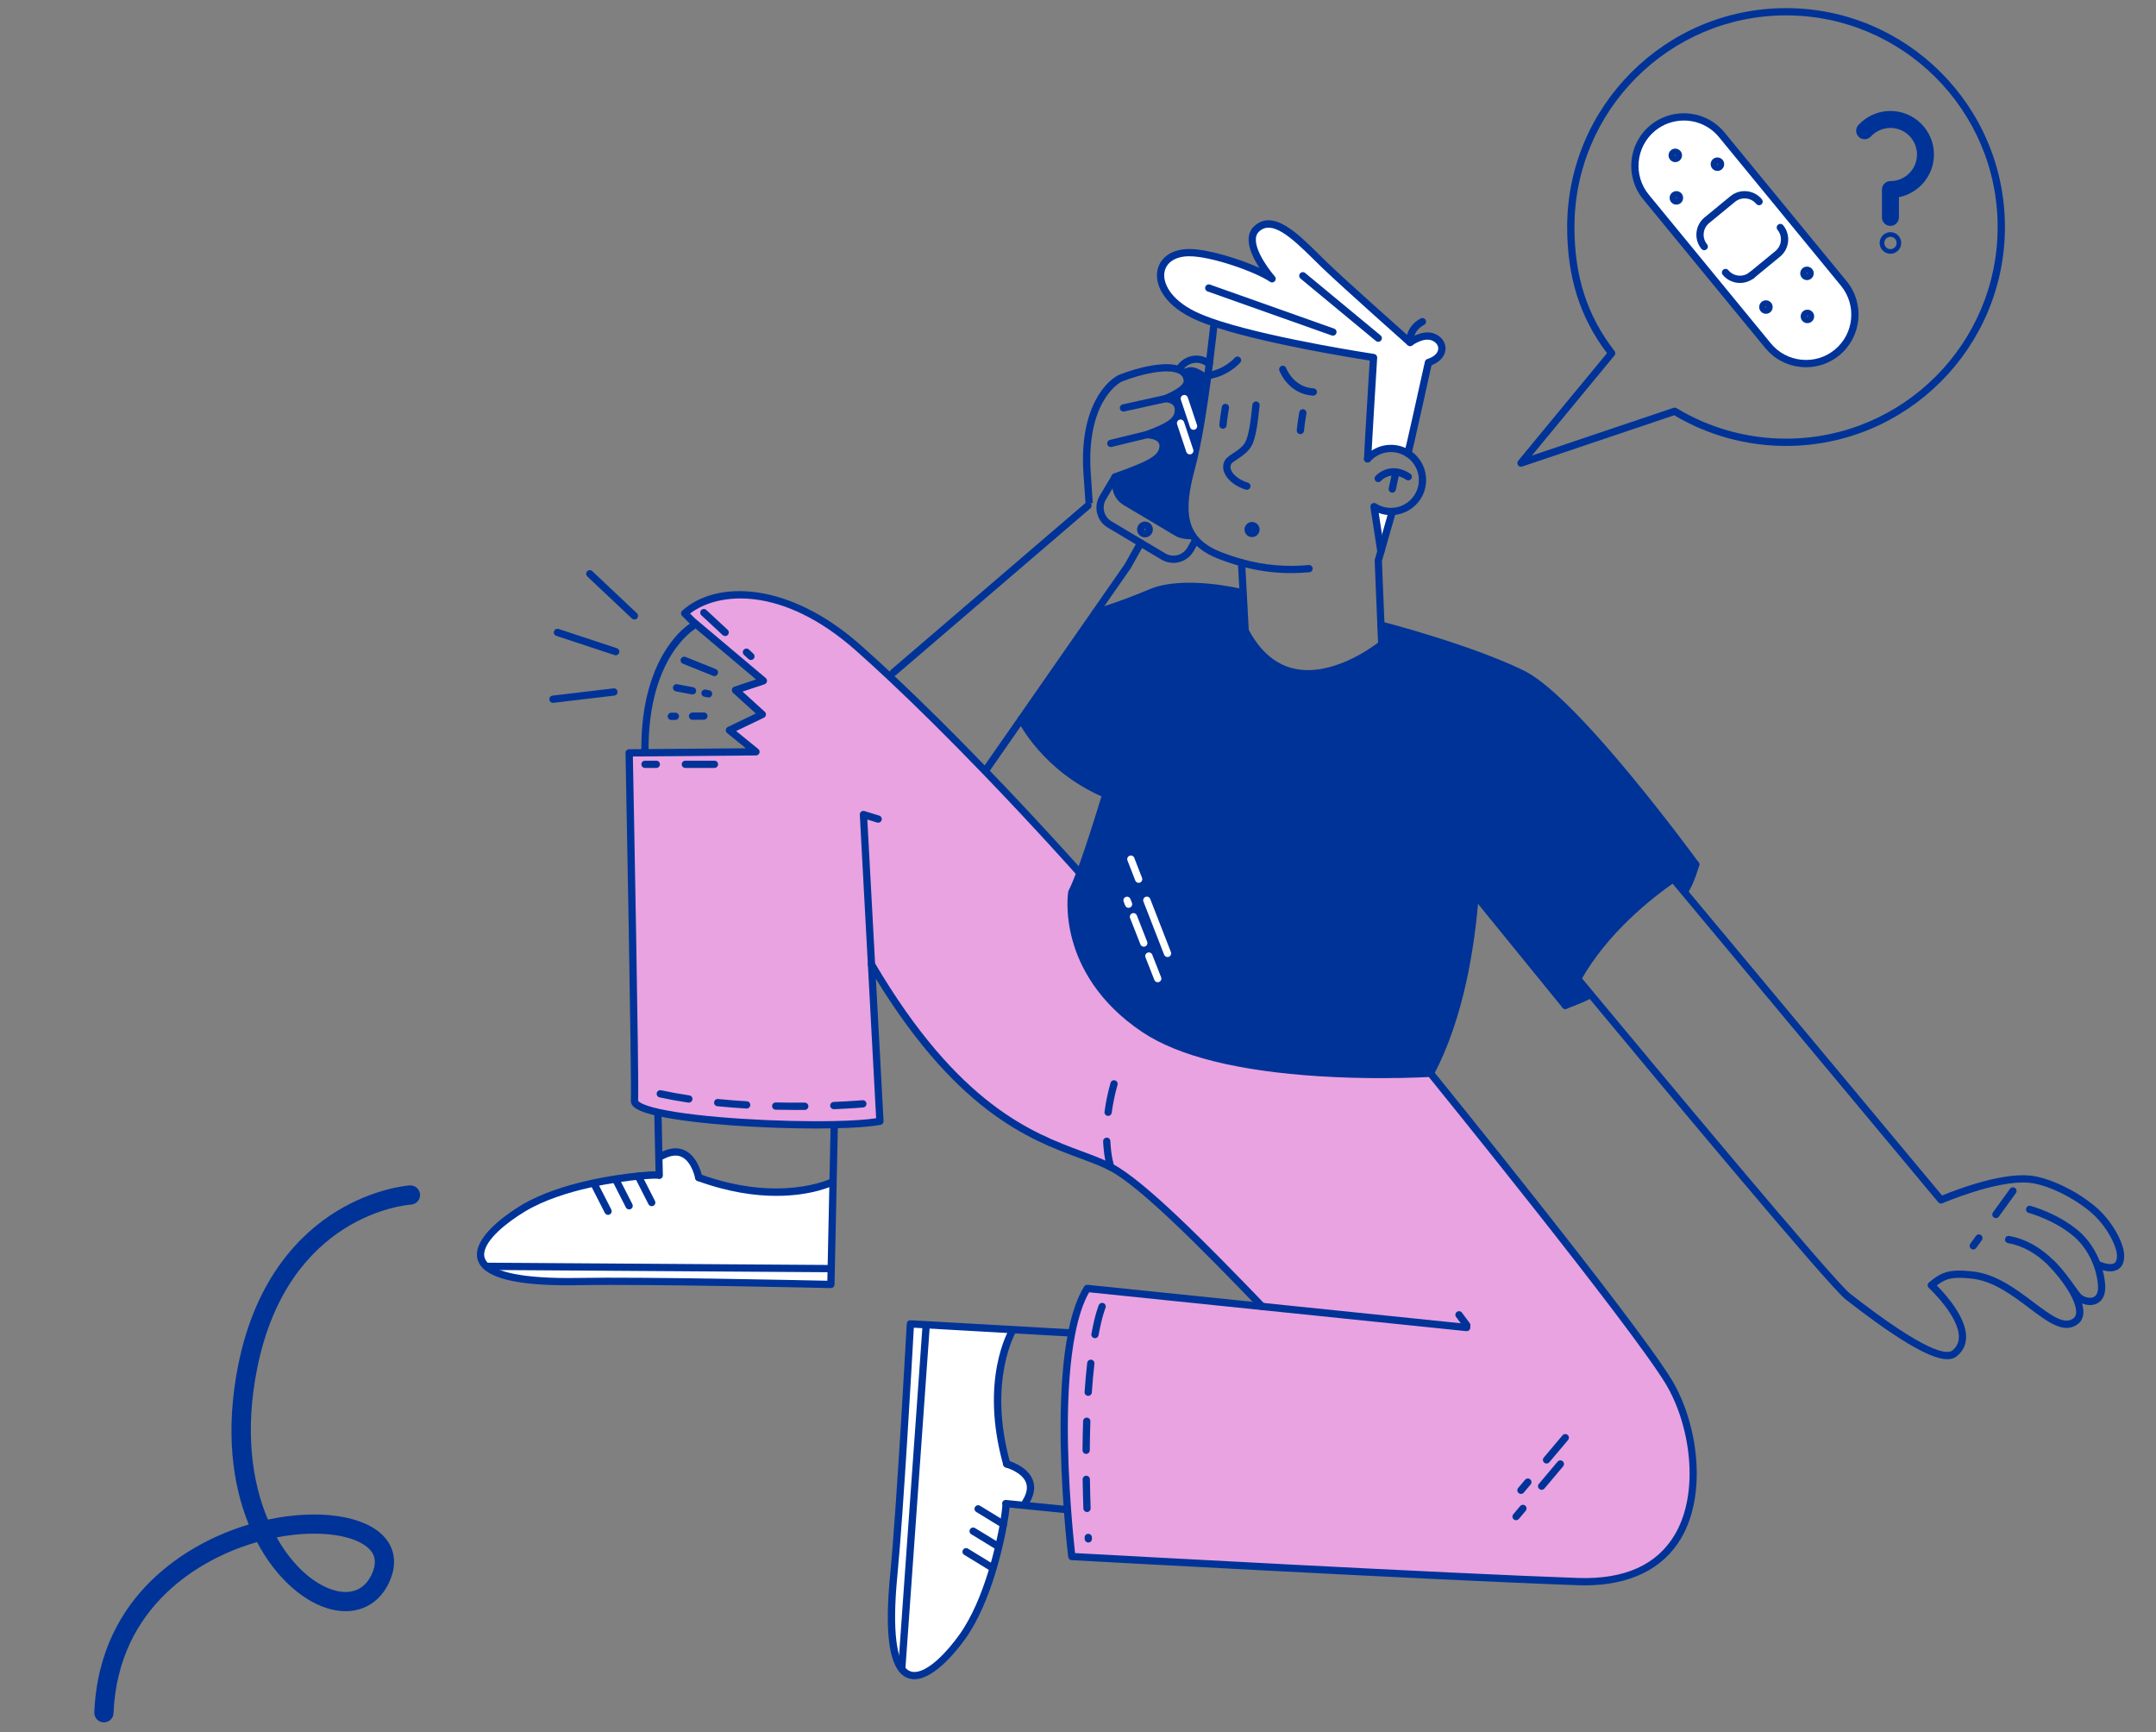 <?xml version="1.0" encoding="utf-8"?>
<!-- Generator: Adobe Illustrator 25.4.1, SVG Export Plug-In . SVG Version: 6.00 Build 0)  -->
<svg version="1.1" id="Capa_1" xmlns="http://www.w3.org/2000/svg" xmlns:xlink="http://www.w3.org/1999/xlink" x="0px" y="0px"
	 viewBox="0 0 842.41 676.68" style="enable-background:new 0 0 842.41 676.68;" xml:space="preserve">
<rect x="0" y="0" width="842.41" height="676.68" fill="#808080" stroke="none"/>
<style type="text/css">
	.st0{fill:#003398;}
	.st1{fill:#FFFFFF;}
	.st2{fill:#E9A3E0;}
	.st3{fill:none;stroke:#FFFFFF;stroke-width:3;stroke-linecap:round;stroke-linejoin:round;stroke-miterlimit:10;}
</style>
<g>
	<path class="st0" d="M153.31,614.79c-0.34,1.22-0.81,2.47-1.42,3.73c-4.57,9.46-13.99,13.14-24.61,9.58
		c-9.43-3.16-19.59-11.94-26.86-25.67c-2.01,0.58-4.06,1.23-6.12,1.98c-14.42,5.21-48.15,21.92-49.94,64.85
		c-0.08,2.09-1.84,3.68-3.91,3.6c-2.08-0.09-3.68-1.83-3.6-3.91c1.98-47.47,39.05-65.88,54.9-71.6c1.81-0.66,3.63-1.25,5.45-1.8
		c-6.47-15.82-9.2-36.83-4.12-62.29c6.85-34.31,24.61-51.55,38.3-59.98c14.93-9.19,28.19-10.15,28.75-10.19
		c2.07-0.13,3.85,1.44,4,3.51c0.13,2.07-1.44,3.85-3.5,3.99c-1.96,0.13-48.19,4.01-60.17,64.15c-4.84,24.26-2.01,44.23,4.22,58.91
		c19.52-4.17,37.8-1.75,45.48,6.76C153.74,604.38,154.81,609.39,153.31,614.79z M108.09,600.6c6.14,10.91,14.21,17.91,21.58,20.38
		c4.08,1.37,11.53,2.44,15.46-5.73c1.95-4.03,1.76-7.24-0.55-9.81C139.6,599.91,125.3,597.28,108.09,600.6z"/>
</g>
<g>
	<g>
		<g>
			<g>
				<path class="st0" d="M594.29,182.33c-0.46,0-0.9-0.22-1.17-0.61c-0.36-0.52-0.33-1.22,0.07-1.71l34.71-42.05
					c-10.61-14.04-15.56-29.73-15.56-49.27c0-47.15,38.36-85.52,85.52-85.52s85.52,38.36,85.52,85.52s-38.36,85.52-85.52,85.52
					c-15.42,0-30.51-4.14-43.69-11.98l-59.43,20.03C594.59,182.3,594.44,182.33,594.29,182.33z M697.86,6.01
					c-45.59,0-82.68,37.09-82.68,82.68c0,19.3,4.98,34.68,15.66,48.43c0.41,0.52,0.4,1.26-0.03,1.77l-32.26,39.08l55.34-18.65
					c0.4-0.13,0.83-0.09,1.19,0.13c12.86,7.79,27.66,11.91,42.78,11.91c45.59,0,82.68-37.09,82.68-82.68S743.45,6.01,697.86,6.01z"
					/>
			</g>
		</g>
		<g>
			<g>
				<path class="st0" d="M738.64,88.25c-1.83,0-3.31-1.48-3.31-3.31V74.05c0-1.83,1.48-3.31,3.31-3.31
					c5.73,0,10.38-4.66,10.38-10.38c0-5.73-4.66-10.38-10.38-10.38c-2.89,0-5.68,1.22-7.64,3.35c-1.24,1.35-3.33,1.43-4.68,0.19
					s-1.43-3.33-0.19-4.68c3.21-3.49,7.77-5.49,12.51-5.49c9.38,0,17.01,7.63,17.01,17c0,8.24-5.9,15.14-13.69,16.68v7.9
					C741.96,86.77,740.47,88.25,738.64,88.25z"/>
			</g>
		</g>
		<g>
			<g>
				<path class="st0" d="M738.65,99.13c-0.14,0-0.28-0.01-0.42-0.02c-1.12-0.11-2.13-0.65-2.84-1.52c-0.71-0.87-1.05-1.96-0.94-3.08
					s0.65-2.13,1.52-2.85c0.87-0.71,1.97-1.05,3.09-0.94c1.12,0.11,2.13,0.65,2.84,1.52l0,0c0.71,0.87,1.05,1.97,0.94,3.09
					c-0.11,1.12-0.65,2.13-1.52,2.84C740.56,98.8,739.62,99.13,738.65,99.13z M739.34,94.35l-2.56,2.1c0.4,0.49,0.99,0.81,1.63,0.87
					c0.63,0.06,1.28-0.13,1.77-0.54c0.49-0.4,0.81-0.99,0.87-1.63c0.06-0.63-0.13-1.28-0.54-1.77c-0.4-0.49-0.99-0.8-1.62-0.87
					c-0.63-0.06-1.27,0.13-1.76,0.53s-0.81,0.99-0.87,1.63c-0.06,0.63,0.13,1.27,0.53,1.76L739.34,94.35z"/>
			</g>
		</g>
		<g>
			<g id="XMLID_4_">
				<g>
					<g>
						<path class="st1" d="M720.44,110.75c6.68,8.14,5.49,20.27-2.66,26.96c-8.14,6.68-20.27,5.49-26.95-2.66l-47.7-58.11
							c-6.68-8.14-5.49-20.26,2.66-26.95c3.55-2.9,7.84-4.32,12.13-4.32c5.54,0,11.05,2.38,14.82,6.98L720.44,110.75z
							 M706.97,124.54c0.52-0.43,0.6-1.19,0.17-1.71s-1.19-0.6-1.71-0.17s-0.6,1.19-0.17,1.71
							C705.69,124.89,706.45,124.97,706.97,124.54z M706.8,107.72c0.52-0.43,0.6-1.19,0.17-1.71s-1.19-0.6-1.71-0.17
							s-0.6,1.19-0.17,1.71C705.52,108.07,706.28,108.15,706.8,107.72z M690.77,120.88c0.52-0.43,0.6-1.19,0.17-1.71
							s-1.19-0.6-1.71-0.17s-0.6,1.19-0.17,1.71C689.48,121.23,690.25,121.31,690.77,120.88z M671.81,65.08
							c0.52-0.43,0.6-1.19,0.17-1.71c-0.44-0.52-1.2-0.6-1.72-0.17c-0.52,0.43-0.6,1.19-0.17,1.71
							C670.53,65.43,671.29,65.51,671.81,65.08z M655.78,78.24c0.52-0.43,0.6-1.19,0.17-1.71s-1.2-0.6-1.72-0.17
							c-0.52,0.43-0.6,1.2-0.17,1.72C654.49,78.6,655.26,78.67,655.78,78.24z M655.34,61.64c0.52-0.43,0.6-1.19,0.17-1.71
							s-1.19-0.6-1.71-0.17s-0.6,1.19-0.17,1.71S654.82,62.06,655.34,61.64z"/>
					</g>
				</g>
				<g>
					<g>
						<path class="st0" d="M705.69,143.46c-0.69,0-1.38-0.03-2.07-0.1c-5.49-0.54-10.42-3.17-13.89-7.4l-47.7-58.11
							c-7.19-8.76-5.91-21.75,2.85-28.95c3.66-3,8.29-4.65,13.03-4.65c6.2,0,12.01,2.73,15.92,7.5l47.7,58.1
							c7.19,8.77,5.91,21.76-2.85,28.96l0,0C714.98,141.84,710.44,143.46,705.69,143.46z M657.92,47.09c-4.09,0-8.08,1.42-11.23,4
							c-7.56,6.21-8.66,17.4-2.46,24.95l47.7,58.11c2.99,3.65,7.24,5.91,11.97,6.38s9.34-0.92,12.98-3.91l0,0
							c7.56-6.2,8.66-17.4,2.46-24.96l-47.69-58.1C668.27,49.44,663.27,47.09,657.92,47.09z M717.78,137.71L717.78,137.71
							L717.78,137.71z"/>
					</g>
					<g>
						<path class="st0" d="M665.9,97.75c-0.41,0-0.82-0.18-1.1-0.52c-1.48-1.8-2.16-4.07-1.93-6.4c0.23-2.32,1.35-4.41,3.14-5.88
							l10.12-8.31c3.72-3.05,9.22-2.51,12.28,1.21c0.5,0.61,0.41,1.5-0.19,2c-0.61,0.5-1.5,0.41-2-0.19
							c-2.06-2.51-5.78-2.87-8.29-0.82l-10.12,8.31c-1.21,0.99-1.96,2.4-2.12,3.96c-0.16,1.57,0.31,3.11,1.3,4.32
							c0.5,0.61,0.41,1.5-0.2,2C666.54,97.65,666.22,97.75,665.9,97.75z"/>
					</g>
					<g>
						<path class="st0" d="M679.87,110.54c-2.52,0-5.03-1.08-6.75-3.18c-0.5-0.61-0.41-1.5,0.19-2s1.5-0.41,2,0.19
							c2.06,2.51,5.78,2.87,8.29,0.82c0.61-0.5,1.5-0.41,2,0.2s0.41,1.5-0.2,2C683.77,109.89,681.81,110.54,679.87,110.54z"/>
					</g>
					<g>
						<path class="st0" d="M684.26,109.08c-0.41,0-0.81-0.17-1.09-0.51c-0.5-0.6-0.42-1.5,0.18-2l0.23-0.19l10.13-8.31
							c1.21-1,1.97-2.41,2.12-3.98s-0.31-3.1-1.3-4.3c-0.5-0.61-0.41-1.5,0.19-2s1.5-0.41,2,0.19c1.48,1.79,2.16,4.06,1.94,6.38
							c-0.23,2.33-1.34,4.42-3.14,5.9l-10.34,8.49C684.91,108.97,684.58,109.08,684.26,109.08z"/>
					</g>
					<g>
						<path class="st0" d="M654.58,63.33c-0.09,0-0.18,0-0.26-0.01c-0.7-0.07-1.33-0.41-1.78-0.95c-0.92-1.13-0.75-2.79,0.37-3.71
							c0.54-0.45,1.23-0.65,1.93-0.58s1.33,0.41,1.78,0.95l0,0c0.45,0.54,0.65,1.23,0.58,1.93s-0.41,1.33-0.95,1.78
							C655.77,63.12,655.18,63.33,654.58,63.33z M654.73,60.57l-0.31,0.26c0.07,0.09,0.2,0.1,0.28,0.03
							C654.79,60.78,654.8,60.65,654.73,60.57L654.73,60.57z M654.57,60.49c-0.05,0-0.09,0.02-0.13,0.05
							c-0.04,0.03-0.07,0.08-0.07,0.14c-0.01,0.05,0.01,0.11,0.04,0.15l0.31-0.26c-0.03-0.04-0.08-0.07-0.14-0.07
							C654.59,60.49,654.58,60.49,654.57,60.49z"/>
					</g>
					<g>
						<path class="st0" d="M655.01,79.94c-0.76,0-1.51-0.32-2.04-0.95c-0.46-0.56-0.66-1.24-0.59-1.95c0.07-0.7,0.41-1.34,0.95-1.78
							c1.13-0.92,2.8-0.76,3.72,0.37l0,0c0.45,0.54,0.65,1.23,0.58,1.93s-0.41,1.33-0.95,1.78
							C656.19,79.74,655.6,79.94,655.01,79.94z M654.85,77.43c0.07,0.09,0.19,0.1,0.27,0.03c0.07-0.06,0.09-0.2,0.03-0.27
							c-0.08-0.09-0.2-0.1-0.29-0.03c-0.03,0.02-0.06,0.07-0.06,0.13C654.8,77.33,654.82,77.38,654.85,77.43z M654.85,77.43
							L654.85,77.43L654.85,77.43z"/>
					</g>
					<g>
						<path class="st0" d="M671.05,66.77c-0.76,0-1.52-0.32-2.04-0.95c-0.45-0.56-0.66-1.24-0.59-1.94c0.07-0.7,0.41-1.33,0.95-1.78
							c1.12-0.91,2.78-0.75,3.71,0.36l0.01,0.01c0.92,1.12,0.75,2.79-0.37,3.71C672.23,66.58,671.63,66.77,671.05,66.77z
							 M671.2,64.02l-0.3,0.25c0.06,0.08,0.18,0.08,0.26,0.02c0.04-0.03,0.07-0.08,0.07-0.14C671.24,64.11,671.23,64.06,671.2,64.02
							z M671.04,63.94c-0.04,0-0.09,0.01-0.12,0.04c-0.09,0.07-0.1,0.2-0.03,0.28l0.31-0.25l0,0
							C671.15,63.96,671.09,63.94,671.04,63.94z"/>
					</g>
					<g>
						<path class="st0" d="M706.21,126.24c-0.09,0-0.18,0-0.26-0.01c-0.7-0.07-1.33-0.41-1.78-0.95c-0.92-1.13-0.75-2.79,0.37-3.71
							c0.54-0.45,1.23-0.66,1.93-0.58c0.7,0.07,1.33,0.41,1.78,0.95l0,0c0.45,0.55,0.65,1.23,0.58,1.93s-0.41,1.33-0.95,1.78
							C707.4,126.03,706.82,126.24,706.21,126.24z M706.36,123.47l-0.31,0.26c0.07,0.09,0.2,0.1,0.28,0.03
							C706.42,123.69,706.43,123.56,706.36,123.47C706.36,123.48,706.36,123.47,706.36,123.47z M706.2,123.4
							c-0.05,0-0.09,0.02-0.13,0.05s-0.07,0.08-0.07,0.14c-0.01,0.05,0.01,0.11,0.04,0.15l0.31-0.26
							C706.32,123.44,706.27,123.41,706.2,123.4C706.22,123.4,706.21,123.4,706.2,123.4z"/>
					</g>
					<g>
						<path class="st0" d="M690,122.58c-0.76,0-1.52-0.33-2.04-0.96c-0.45-0.54-0.65-1.23-0.58-1.93s0.41-1.33,0.95-1.78
							c0.54-0.45,1.23-0.65,1.93-0.58s1.33,0.41,1.78,0.95l0,0c0.92,1.12,0.75,2.79-0.37,3.71
							C691.18,122.38,690.59,122.58,690,122.58z M690.16,119.81l-0.31,0.26c0.03,0.04,0.08,0.07,0.14,0.07
							c0.05,0,0.11-0.01,0.15-0.04c0.04-0.03,0.07-0.08,0.07-0.14C690.21,119.91,690.19,119.85,690.16,119.81L690.16,119.81z
							 M690,119.74c-0.04,0-0.09,0.01-0.13,0.05c-0.09,0.07-0.1,0.2-0.03,0.28l0.31-0.26C690.12,119.76,690.06,119.74,690,119.74z"
							/>
					</g>
					<g>
						<path class="st0" d="M706.04,109.42c-0.09,0-0.18,0-0.26-0.01c-0.7-0.07-1.33-0.41-1.78-0.95c-0.44-0.54-0.65-1.23-0.58-1.93
							s0.41-1.33,0.95-1.78c1.13-0.92,2.79-0.75,3.71,0.37l0,0c0.45,0.54,0.65,1.23,0.58,1.93s-0.41,1.33-0.95,1.78
							C707.23,109.21,706.64,109.42,706.04,109.42z M705.88,106.91c0.07,0.09,0.2,0.1,0.28,0.03c0.04-0.03,0.07-0.09,0.07-0.14
							c0.01-0.05-0.01-0.11-0.04-0.15s-0.08-0.07-0.14-0.07c-0.05-0.01-0.11,0.01-0.15,0.04
							C705.82,106.7,705.81,106.82,705.88,106.91z M705.88,106.91L705.88,106.91L705.88,106.91z"/>
					</g>
				</g>
			</g>
		</g>
		<g id="XMLID_3_">
			<g>
				<g>
					<path class="st1" d="M249.39,459.46c-11.26,1.11-31.64,4.57-44.95,12.57c-10.28,6.18-21.62,16.33-14.4,22.75l0.07-0.08
						l133.6,0.89l1.08,0.02l0.71-33.92h-0.16c0,0-20.08,10.1-52.34-1.68c0,0-2.71-14.63-14.33-8.5l-1.25,0.03l0.16,7.66
						C257.53,458.95,254.35,458.98,249.39,459.46z"/>
				</g>
				<g>
					<path class="st1" d="M190.11,494.71l-0.07,0.08c4.26,3.78,14.98,6.27,36.21,5.87c27.1-0.51,98.4,1.14,98.4,1.14l0.13-6.18
						l-1.08-0.02L190.11,494.71z"/>
				</g>
				<g>
					<path class="st2" d="M340.51,376.79L340.51,376.79c40.46,68.75,74.69,69.52,93.51,79.17c11.76,6.04,34.44,28.8,59.12,54.43
						l-68.34-7.04c-2.74,4.44-4.71,10.53-6.08,17.55c-4.11,20.88-3.02,50.01-1.64,68.74c0.8,11.02,1.71,18.44,1.71,18.44
						s143.39,7.93,197.78,9.79s50.1-53.95,35.38-78.14c-14.41-23.66-93.03-120.46-93.03-120.46s-78.24,5.1-111.73-17.23
						s-28.41-53.47-28.41-53.47c0.98-1.92,2.15-4.72,3.41-8.06l-0.92-0.19c0,0-15.58-17.56-36.45-39.2
						c-11.11-11.5-23.72-24.17-36.26-35.97c-4.45-4.17-8.87-8.23-13.23-12.09c-29.5-26.13-56.41-23.72-67.81-13.47l3.07,3.06
						l0.97,0.82l26.7,22.48l-10.89,3.63l10.46,9.5l-12.83,6.2l10.39,8.43L252,294.07l-6.18,0.05c0,0,2.49,127.8,2.08,135.86
						c-0.09,1.77,3.51,3.32,9.4,4.63c15.56,3.46,47.08,5.23,68.64,4.77c7.54-0.16,13.87-0.6,17.86-1.33L340.51,376.79z"/>
				</g>
				<g>
					<path class="st1" d="M349.21,615.37c-2.05,21.14-0.4,32.03,3.06,36.57l0.09-0.07l9.48-133.27l0.06-1.08l-6.17-0.35
						C355.72,517.17,351.83,588.39,349.21,615.37z"/>
				</g>
				<g>
					<path class="st1" d="M392.08,595.5c0.87-4.9,1.14-8.08,0.9-8.14l7.63,0.76l0.12-1.25c7.02-11.12-7.37-14.95-7.37-14.95
						c-9.24-33.08,2.38-52.31,2.38-52.31l0.01-0.17l-33.88-1.92l-0.06,1.08l-9.48,133.27l-0.09,0.07c5.85,7.68,16.85-2.83,23.8-12.6
						C385.06,626.7,390.1,606.63,392.08,595.5z"/>
				</g>
				<g>
					<path class="st0" d="M576.38,349.47l35.22,43.29c1.34-3.61,2.98-7.08,4.83-10.39c10.27-18.41,27.13-31.99,37.37-39.09v-0.01
						c5.25-3.63,8.76-5.56,8.76-5.56s-46.82-64.25-67.81-74.5s-55.2-19.04-55.2-19.04l0.31,7.56c0,0-35.29,29.06-53.37-5.28
						l-0.79-14.97l-0.62,0.04c0,0-22.42-5.49-35.4,0c-12.98,5.5-21.68,7.82-21.68,7.82h-0.01l-28.97,41.62c0,0,9.08,18.68,32,28.86
						l1.14,0.28c-3.1,10.25-6.84,22.05-9.97,30.41c-1.26,3.34-2.42,6.14-3.41,8.06c0,0-5.08,31.14,28.41,53.47
						s111.73,17.23,111.73,17.23C570.65,397.18,574.9,369.28,576.38,349.47z"/>
				</g>
				<g>
					<path class="st0" d="M435.6,186.35l-0.44,0.84l1.11,0.28c-0.89,3.24,0.44,6.81,3.45,8.6l20.35,12.12
						c1.2,0.72,3.46,1.05,4.78,1.06l0.88-0.37c-4.03-6.31-3.26-15-0.18-26.32c2.46-9.01,4.67-23.23,6.23-34.92l-0.38-0.01
						l-2.08-1.24c-2.65-1.57-4.19-2.23-6.57-0.59c0.26,0.29,0.47,0.61,0.64,0.97c1.21,2.56,0.96,5.05-7.95,8.93
						c0,0,5.85,0.09,4.88,5.6c-0.58,3.32-3.93,5.4-12.29,8.49c0,0,6.8-0.09,6.39,4.83C454.06,179.15,449.21,181.5,435.6,186.35z"/>
				</g>
				<g>
					<path class="st1" d="M464.67,98.69c-14.13,0.01-16.27,15.3,1.47,24.17c2.77,1.39,6.4,2.75,10.55,4.07
						c22.41,7.09,59.98,12.74,59.98,12.74s-2.18,35.46-2.32,39.59c3.95-4.39,10.6-5.4,15.75-2.13c0.7-2.28,8.02-35.51,8.02-35.51
						c6.39-2.01,6.66-7.46,2.45-9.68c-4.21-2.21-9.61,1.84-9.61,1.84s-24.42-21.65-33.2-30.05c-8.8-8.41-19.56-21.11-26.82-14.27
						c-5.99,5.65,6.09,19.47,6.09,19.47C491.17,104.87,473.62,98.69,464.67,98.69z"/>
				</g>
				<g>
					<path class="st1" d="M536.87,197.91l2.69,17.46l4.45-15.53v-0.01C541.57,199.93,539.08,199.32,536.87,197.91z"/>
				</g>
				<g>
					<path class="st0" d="M616.44,382.37c-1.85,3.31-3.49,6.77-4.83,10.39c0,0,10.08-3.78,9.65-4.37l0.1-0.09
						C618.23,384.54,616.44,382.37,616.44,382.37z"/>
				</g>
				<g>
					<path class="st0" d="M653.8,343.28L653.8,343.28l0.26,0.37l3.94,4.71l0.22-0.18c2.36-3.38,4.35-10.46,4.35-10.46
						S659.05,339.64,653.8,343.28z"/>
				</g>
			</g>
			<g>
				<g>
					<path class="st0" d="M504.47,223.89c2.36,0,4.73-0.11,7.14-0.33c0.78-0.07,1.35-0.76,1.28-1.54s-0.76-1.36-1.54-1.28
						c-8.91,0.82-17.38,0.07-25.89-2.28c-2.59-0.71-5.21-1.58-8.01-2.65c-3.87-1.48-6.78-3.3-8.89-5.57
						c-0.62-0.67-1.17-1.38-1.62-2.1c-3.38-5.29-3.38-12.82-0.01-25.19c2.56-9.37,4.82-24.26,6.27-35.1
						c0.22-1.62,0.42-3.19,0.62-4.7l0.11-0.87c1.03-8.14,1.65-14.09,1.66-14.15c0.08-0.78-0.48-1.48-1.26-1.56
						c-0.78-0.09-1.48,0.48-1.56,1.26c-0.01,0.06-0.63,5.98-1.65,14.08l-0.11,0.87c-0.19,1.5-0.39,3.06-0.61,4.68
						c-1.44,10.76-3.68,25.51-6.2,34.73c-3.6,13.22-3.5,21.43,0.35,27.45c0.54,0.85,1.19,1.7,1.93,2.51
						c2.42,2.6,5.67,4.66,9.96,6.29c2.89,1.11,5.6,2,8.27,2.74C491.25,222.99,497.77,223.89,504.47,223.89z"/>
				</g>
				<g>
					<path class="st0" d="M534.36,180.68c0.76,0,1.39-0.6,1.42-1.37c0.14-4.07,2.29-39.2,2.32-39.55c0.05-0.73-0.48-1.38-1.21-1.49
						c-0.38-0.06-37.72-5.71-59.77-12.69c-4.33-1.38-7.81-2.72-10.34-3.98c-9.52-4.76-12.74-11.29-11.71-15.65
						c0.86-3.65,4.45-5.83,9.61-5.84c8.83,0,26.13,6.23,31.55,9.98c0.59,0.41,1.39,0.31,1.87-0.22c0.48-0.53,0.48-1.34,0.01-1.88
						c-3.11-3.56-10.28-13.64-6.19-17.5c4.94-4.66,12.3,1.87,21.4,10.88c1.18,1.17,2.34,2.31,3.46,3.39
						c8.71,8.32,33,29.87,33.24,30.09c0.5,0.45,1.26,0.48,1.79,0.07c0.04-0.03,4.74-3.49,8.1-1.72c1.39,0.73,2.16,1.92,2.05,3.16
						c-0.15,1.65-1.74,3.11-4.26,3.9c-0.48,0.15-0.85,0.55-0.96,1.05c-2.53,11.47-7.45,33.64-7.99,35.4
						c-0.23,0.75,0.19,1.54,0.94,1.77c0.75,0.23,1.54-0.19,1.77-0.94c0.66-2.14,6.75-29.72,7.88-34.85c3.2-1.23,5.21-3.46,5.45-6.08
						c0.21-2.39-1.15-4.67-3.55-5.93c-3.82-2.01-8.22,0.14-10.15,1.32c-4.32-3.84-24.59-21.87-32.35-29.29
						c-1.11-1.07-2.26-2.2-3.43-3.36c-8.44-8.36-18.01-17.83-25.34-10.92c-2.07,1.95-3.66,5.89,0.53,13.56
						c0.51,0.93,1.05,1.83,1.59,2.66c-8.14-3.7-20.48-7.38-27.42-7.38c-6.47,0-11.21,3.08-12.37,8.02
						c-1.19,5.05,1.55,13.01,13.21,18.83c2.66,1.33,6.27,2.73,10.75,4.15c19.93,6.31,52.12,11.53,58.92,12.59
						c-0.4,6.5-2.11,34.63-2.24,38.34c-0.03,0.78,0.59,1.44,1.37,1.47C534.32,180.68,534.34,180.68,534.36,180.68z"/>
				</g>
				<g>
					<path class="st0" d="M487.19,191.34c0.61,0,1.17-0.39,1.36-1.01c0.23-0.75-0.2-1.54-0.95-1.77c-3.1-0.94-5.66-2.84-6.53-4.85
						c-0.38-0.87-0.38-1.69-0.02-2.42c0.23-0.47,1.36-1.21,2.35-1.86c2.12-1.39,5.01-3.3,6.22-6.51c1.39-3.7,1.97-9.18,2.32-12.46
						c0.09-0.88,0.16-1.57,0.23-1.97c0.12-0.77-0.4-1.5-1.18-1.63c-0.77-0.13-1.5,0.4-1.63,1.18c-0.07,0.44-0.15,1.18-0.25,2.12
						c-0.33,3.14-0.89,8.4-2.16,11.76c-0.88,2.35-3.14,3.83-5.12,5.14c-1.48,0.98-2.76,1.82-3.33,2.97
						c-0.75,1.49-0.76,3.16-0.05,4.81c1.2,2.78,4.38,5.25,8.31,6.44C486.91,191.32,487.05,191.34,487.19,191.34z"/>
				</g>
				<g>
					<path class="st0" d="M508.1,169.6c0.73,0,1.35-0.56,1.41-1.3c0-0.03,0.23-2.6,0.95-6.77c0.13-0.77-0.39-1.51-1.16-1.64
						c-0.77-0.14-1.51,0.39-1.64,1.16c-0.74,4.29-0.97,6.9-0.98,7c-0.07,0.78,0.51,1.47,1.29,1.54
						C508.01,169.59,508.05,169.6,508.1,169.6z"/>
				</g>
				<g>
					<path class="st0" d="M477.85,167.49c0.73,0,1.35-0.56,1.41-1.3c0-0.03,0.22-2.6,0.94-6.76c0.13-0.77-0.39-1.51-1.16-1.64
						c-0.77-0.14-1.51,0.38-1.64,1.16c-0.74,4.3-0.96,6.9-0.97,7.01c-0.07,0.78,0.51,1.47,1.3,1.53
						C477.77,167.48,477.81,167.49,477.85,167.49z"/>
				</g>
				<g>
					<path class="st0" d="M487.62,209.35c-1.37-0.88-1.77-2.7-0.89-4.07c0.88-1.37,2.7-1.78,4.07-0.9c1.37,0.87,1.77,2.7,0.9,4.07
						c-0.42,0.67-1.08,1.13-1.84,1.3c-0.21,0.05-0.43,0.07-0.64,0.07C488.66,209.81,488.11,209.65,487.62,209.35z M489.12,206.81
						c-0.03,0.05-0.02,0.12,0.03,0.15c0.04,0.03,0.12,0.01,0.15-0.03c0,0,0-0.01,0.01-0.01c0.03-0.04,0.01-0.12-0.03-0.15
						c-0.01-0.01-0.03-0.01-0.05-0.01C489.18,206.75,489.14,206.77,489.12,206.81z"/>
				</g>
				<g>
					<path class="st0" d="M539.56,216.79c0.07,0,0.14-0.01,0.22-0.02c0.77-0.12,1.31-0.84,1.19-1.62l-2.27-14.76
						c1.71,0.64,3.52,0.93,5.38,0.85c4.48-0.2,8.6-2.57,11.01-6.35c4.07-6.39,2.18-14.89-4.21-18.96
						c-5.68-3.61-13.07-2.62-17.57,2.38c-0.52,0.58-0.48,1.48,0.1,2c0.58,0.52,1.48,0.48,2-0.1c3.57-3.96,9.43-4.75,13.93-1.88
						c5.07,3.23,6.57,9.97,3.34,15.04c-1.91,3-5.18,4.88-8.74,5.04c-2.23,0.09-4.41-0.49-6.31-1.7c-0.47-0.3-1.07-0.3-1.54,0.01
						c-0.47,0.3-0.71,0.85-0.63,1.4l2.69,17.46C538.26,216.29,538.87,216.79,539.56,216.79z"/>
				</g>
				<g>
					<path class="st0" d="M538.52,188.34c0.39,0,0.78-0.16,1.06-0.48c0.1-0.12,2.24-2.43,5.7-2.06c1.35,0.14,2.76,0.69,4.18,1.63
						c0.65,0.43,1.53,0.25,1.97-0.41c0.43-0.65,0.25-1.53-0.41-1.97c-1.81-1.19-3.64-1.89-5.45-2.08c-4.98-0.53-8.01,2.87-8.13,3.01
						c-0.52,0.59-0.46,1.49,0.14,2C537.85,188.23,538.18,188.34,538.52,188.34z"/>
				</g>
				<g>
					<path class="st0" d="M544,192.47c0.65,0,1.24-0.46,1.39-1.12l1.43-6.66c0.16-0.77-0.32-1.52-1.09-1.69
						c-0.77-0.16-1.52,0.32-1.68,1.09l-1.43,6.66c-0.16,0.77,0.32,1.52,1.09,1.69C543.81,192.46,543.91,192.47,544,192.47z"/>
				</g>
				<g>
					<path class="st0" d="M550.96,135.21c0.03,0,0.07,0,0.1,0c0.78-0.06,1.37-0.73,1.31-1.52c-0.33-4.65,3.84-6.65,4.01-6.74
						c0.71-0.33,1.02-1.17,0.69-1.88s-1.16-1.02-1.87-0.7c-0.25,0.11-6.13,2.88-5.66,9.52C549.6,134.64,550.23,135.21,550.96,135.21
						z"/>
				</g>
				<g>
					<path class="st0" d="M538.52,133.53c0.41,0,0.81-0.18,1.09-0.51c0.5-0.6,0.42-1.5-0.19-2l-29.46-24.38
						c-0.6-0.5-1.5-0.42-2,0.19c-0.5,0.6-0.42,1.5,0.19,2l29.46,24.38C537.88,133.43,538.2,133.53,538.52,133.53z"/>
				</g>
				<g>
					<path class="st0" d="M520.8,131.14c0.58,0,1.13-0.36,1.34-0.95c0.26-0.74-0.12-1.55-0.86-1.81l-48.5-17.2
						c-0.74-0.26-1.55,0.12-1.81,0.86s0.12,1.55,0.86,1.81l48.5,17.2C520.48,131.12,520.64,131.14,520.8,131.14z"/>
				</g>
				<g>
					<path class="st0" d="M513.16,154.55c0.75,0,1.38-0.59,1.42-1.34c0.04-0.78-0.56-1.45-1.34-1.49
						c-7.82-0.42-10.67-7.84-10.69-7.91c-0.27-0.73-1.09-1.11-1.82-0.84s-1.11,1.09-0.84,1.82c0.14,0.38,3.54,9.24,13.2,9.76
						C513.1,154.55,513.13,154.55,513.16,154.55z"/>
				</g>
				<g>
					<path class="st0" d="M472.3,148.1c0.08,0,0.16-0.01,0.23-0.02c7.6-1.26,11.9-6.24,12.08-6.45c0.51-0.6,0.43-1.49-0.16-2
						c-0.6-0.51-1.49-0.43-2,0.16c-0.06,0.07-3.87,4.41-10.38,5.49c-0.77,0.13-1.3,0.86-1.17,1.63
						C471.01,147.61,471.62,148.1,472.3,148.1z"/>
				</g>
				<g>
					<path class="st0" d="M511.12,264.63c15.11,0,29-11.27,29.65-11.81c0.34-0.28,0.53-0.71,0.52-1.15l-1.34-32.49l0.98-3.4
						c0.01-0.03,0.01-0.06,0.02-0.08l4.43-15.46c0.22-0.75-0.22-1.54-0.97-1.75c-0.75-0.22-1.54,0.22-1.75,0.97l-4.45,15.53
						c-0.01,0.03-0.01,0.05-0.02,0.08l-1.02,3.55c-0.04,0.15-0.06,0.3-0.05,0.45l1.32,31.99c-3.03,2.31-18.13,13.11-32.3,10.25
						c-7.49-1.51-13.62-6.64-18.22-15.25l-1.4-26.32c-0.04-0.78-0.72-1.39-1.49-1.34c-0.78,0.04-1.38,0.71-1.34,1.49l1.42,26.63
						c0.01,0.2,0.07,0.4,0.16,0.59c5.04,9.57,11.88,15.28,20.33,16.99C507.42,264.46,509.28,264.63,511.12,264.63z"/>
				</g>
				<g>
					<path class="st0" d="M611.6,394.18c0.08,0,0.15-0.01,0.23-0.02c0.5-0.08,0.92-0.43,1.1-0.91c1.26-3.39,2.86-6.82,4.74-10.19
						c10.3-18.46,27.56-32.12,36.94-38.61c0.04-0.03,0.08-0.06,0.12-0.09c5.05-3.49,8.48-5.38,8.52-5.4c0.36-0.2,0.61-0.54,0.7-0.93
						c0.09-0.4,0-0.81-0.24-1.14c-0.12-0.16-11.89-16.3-26.08-33.47c-19.14-23.17-33.36-37.13-42.25-41.47
						c-20.88-10.2-55.12-19.05-55.47-19.14c-0.76-0.19-1.53,0.26-1.73,1.02c-0.2,0.76,0.26,1.53,1.02,1.73
						c0.34,0.09,34.31,8.87,54.93,18.94c18.82,9.19,59.65,63.73,66.35,72.79c-1.5,0.89-4.14,2.51-7.48,4.83
						c-0.04,0.03-0.08,0.06-0.12,0.1c-9.6,6.67-27.14,20.6-37.67,39.48c-1.53,2.74-2.88,5.52-4.03,8.3l-33.68-41.4
						c-0.5-0.61-1.39-0.7-2-0.21c-0.61,0.49-0.7,1.39-0.21,2l35.22,43.29C610.77,393.99,611.18,394.18,611.6,394.18z"/>
				</g>
				<g>
					<path class="st0" d="M428,240.76c0.12,0,0.24-0.02,0.37-0.05c0.09-0.02,8.95-2.42,21.87-7.89c12.39-5.24,34.29,0.02,34.51,0.07
						c0.76,0.19,1.53-0.28,1.72-1.04s-0.28-1.53-1.04-1.72c-0.93-0.23-23.03-5.53-36.29,0.07c-12.72,5.39-21.41,7.74-21.5,7.76
						c-0.76,0.2-1.21,0.98-1,1.74C426.8,240.34,427.37,240.76,428,240.76z"/>
				</g>
				<g>
					<path class="st0" d="M824.53,496.66c1.12,0,2.25-0.23,3.21-0.87c1.62-1.08,2.37-3.02,2.22-5.75
						c-0.25-4.64-4.64-13.12-11.32-18.73c-7.55-6.35-18.36-11.43-25.7-12.09c-11.81-1.05-29.7,5.99-34.11,7.82L655.15,342.73
						c-0.5-0.6-1.4-0.68-2-0.18s-0.68,1.4-0.18,2l3.94,4.71l100.42,120.41c0.4,0.48,1.08,0.65,1.66,0.39
						c0.21-0.09,21.16-9.12,33.71-8.01c6.83,0.61,16.97,5.41,24.13,11.43c6.35,5.34,10.13,13.27,10.31,16.71
						c0.09,1.66-0.24,2.75-0.96,3.24c-1.48,0.99-4.63-0.13-5.62-0.6c-0.71-0.33-1.55-0.04-1.89,0.67c-0.34,0.71-0.04,1.55,0.67,1.89
						C819.7,495.57,822.08,496.66,824.53,496.66z"/>
				</g>
				<g>
					<path class="st0" d="M816.62,509.83c0.96,0,1.91-0.19,2.78-0.63c1.62-0.82,3.48-2.76,3.15-7.34c-0.19-2.67-0.78-5.38-1.73-8.07
						c-1.8-5.07-4.83-9.62-8.54-12.81c-8.09-6.97-18.44-9.77-18.88-9.89c-0.76-0.2-1.53,0.25-1.73,1.01
						c-0.2,0.76,0.25,1.53,1.01,1.73c0.1,0.03,10.17,2.76,17.75,9.3c3.33,2.87,6.07,6.99,7.72,11.61c0.87,2.44,1.4,4.9,1.58,7.32
						c0.12,1.67-0.06,3.83-1.6,4.6c-1.44,0.73-3.67,0.14-4.84-0.87c-0.56-0.48-1.51-1.82-2.62-3.37c-1.92-2.69-4.56-6.38-8.07-9.87
						c-5.32-5.3-11.21-8.57-17.51-9.71c-0.77-0.14-1.51,0.37-1.65,1.14c-0.14,0.77,0.37,1.51,1.14,1.65
						c5.8,1.06,11.04,3.98,16.02,8.94c3.34,3.31,5.9,6.89,7.76,9.5c1.31,1.84,2.26,3.17,3.09,3.87
						C812.7,509.03,814.66,509.83,816.62,509.83z"/>
				</g>
				<g>
					<path class="st0" d="M760.89,530.99c1.8,0,2.97-0.55,3.84-1.29c2.25-1.89,3.42-4.32,3.49-7.2c0.17-7.9-8.28-17.12-11.47-20.32
						c3.68-2.84,6.32-3.47,13.72-2.67c8.36,0.91,15.82,6.53,22.39,11.49c7.39,5.57,13.77,10.38,19.11,6.19
						c1.24-0.97,1.95-2.4,2.06-4.14c0.43-6.54-7.28-16.25-11.42-20.47c-0.55-0.56-1.45-0.57-2.01-0.02
						c-0.56,0.55-0.57,1.45-0.02,2.01c5.37,5.48,10.92,13.75,10.62,18.3c-0.06,0.94-0.38,1.62-0.98,2.09
						c-3.45,2.7-8.19-0.6-15.65-6.22c-6.87-5.18-14.65-11.05-23.79-12.04c-9.1-0.98-12.1,0.15-17.08,4.3
						c-0.31,0.26-0.5,0.65-0.51,1.05c-0.01,0.41,0.16,0.8,0.46,1.08c0.12,0.11,11.92,11.07,11.74,19.31
						c-0.05,2.06-0.86,3.73-2.48,5.09c-2.08,1.76-10.06,1.21-40.07-22.2c-6.55-5.11-78.49-91.56-100.38-117.94l-4.92-5.93
						c-0.5-0.6-1.39-0.69-2-0.19c-0.6,0.5-0.69,1.39-0.19,2l4.92,5.93c28.12,33.88,94.23,113.23,100.82,118.37
						C745.06,526.27,755.64,530.99,760.89,530.99z"/>
				</g>
				<g>
					<path class="st0" d="M770.18,487.85c-0.64-0.46-0.78-1.35-0.32-1.98l2.2-3.05c0.46-0.64,1.35-0.78,1.98-0.32
						c0.64,0.46,0.78,1.35,0.32,1.98l-2.2,3.05c-0.28,0.38-0.71,0.59-1.15,0.59C770.72,488.12,770.43,488.04,770.18,487.85z
						 M779.03,475.6c-0.64-0.46-0.78-1.35-0.32-1.98l6.65-9.2c0.46-0.63,1.34-0.78,1.98-0.32c0.64,0.46,0.78,1.35,0.32,1.98
						l-6.65,9.2c-0.28,0.38-0.71,0.59-1.15,0.59C779.57,475.87,779.28,475.78,779.03,475.6z"/>
				</g>
				<g>
					<path class="st0" d="M658.21,349.59c0.45,0,0.89-0.21,1.17-0.61c2.46-3.53,4.47-10.59,4.55-10.89
						c0.21-0.75-0.23-1.54-0.98-1.75c-0.75-0.22-1.54,0.23-1.75,0.98c-0.02,0.07-1.96,6.9-4.15,10.04
						c-0.45,0.64-0.29,1.53,0.35,1.98C657.65,349.51,657.93,349.59,658.21,349.59z"/>
				</g>
				<g>
					<path class="st0" d="M610.27,393.26c-0.28-0.73,0.1-1.55,0.83-1.83c3.61-1.36,7.85-3.11,8.93-3.77
						c0.09-0.16,0.22-0.3,0.37-0.41c0.63-0.47,1.52-0.33,1.98,0.29c0.27,0.36,0.36,0.89,0.23,1.31c-0.21,0.71-0.42,1.44-10.52,5.23
						c-0.16,0.06-0.33,0.09-0.5,0.09C611.03,394.18,610.49,393.83,610.27,393.26z M620.11,389.23c-0.06-0.08-0.11-0.17-0.16-0.27
						C619.99,389.06,620.05,389.14,620.11,389.23z"/>
				</g>
				<g>
					<path class="st0" d="M318.77,440.86c2.5,0,4.92-0.02,7.21-0.07c7.95-0.17,14.2-0.64,18.09-1.36c0.7-0.13,1.2-0.76,1.16-1.47
						l-6.34-117.8l3.81,1.18c0.75,0.23,1.54-0.19,1.77-0.94c0.23-0.75-0.19-1.54-0.94-1.77l-5.75-1.78
						c-0.44-0.14-0.93-0.05-1.29,0.24c-0.37,0.29-0.57,0.73-0.54,1.19l6.38,118.57c-3.78,0.58-9.41,0.96-16.4,1.1
						c-20.62,0.45-52.6-1.24-68.3-4.73c-7.75-1.72-8.29-3.2-8.3-3.21c0.39-7.61-1.76-119.69-2.05-134.48l48.12-0.4
						c0.6-0.01,1.13-0.39,1.33-0.95c0.2-0.56,0.02-1.19-0.45-1.57l-8.65-7.02l10.84-5.21c0.43-0.2,0.72-0.61,0.79-1.07
						c0.07-0.47-0.1-0.94-0.45-1.26l-8.67-7.87l8.59-2.87c0.49-0.16,0.85-0.58,0.94-1.08c0.1-0.5-0.09-1.02-0.48-1.35l-27.62-23.26
						l-1.93-1.93c10.83-8.38,35.93-11.1,64.76,14.44c4.14,3.66,8.46,7.61,13.2,12.06c11.05,10.39,23.23,22.48,36.21,35.92
						c20.61,21.37,36.25,38.98,36.41,39.16c0.52,0.59,1.42,0.64,2,0.12c0.59-0.52,0.64-1.42,0.12-2
						c-0.16-0.18-15.84-17.83-36.49-39.24c-13.01-13.47-25.23-25.59-36.31-36.01c-4.77-4.48-9.11-8.44-13.27-12.12
						c-28-24.81-56.26-25.55-69.7-13.46c-0.29,0.26-0.46,0.63-0.47,1.02s0.14,0.77,0.42,1.04l3.07,3.07
						c0.03,0.03,0.06,0.05,0.09,0.08l0.97,0.82l24.76,20.85l-8.49,2.83c-0.48,0.16-0.84,0.56-0.94,1.05s0.06,1,0.43,1.34l8.9,8.08
						L284.38,284c-0.44,0.21-0.74,0.63-0.79,1.11c-0.06,0.48,0.14,0.96,0.52,1.27l7.32,5.94l-45.61,0.37
						c-0.38,0-0.74,0.16-1.01,0.43c-0.26,0.27-0.41,0.64-0.4,1.02c0.02,1.28,2.48,127.84,2.08,135.76
						c-0.13,2.6,3.02,4.42,10.51,6.08C271.38,439.18,298.09,440.86,318.77,440.86z"/>
				</g>
				<g>
					<path class="st0" d="M619.13,619.34c17.66,0,30.69-6.37,37.79-18.51c10.39-17.77,6.25-45.39-3.75-61.83
						c-14.29-23.47-92.35-119.65-93.14-120.62c-0.49-0.61-1.39-0.7-2-0.21c-0.61,0.49-0.7,1.39-0.21,2
						c0.79,0.97,78.72,97,92.92,120.3c9.57,15.73,13.58,42.07,3.73,58.92c-6.98,11.94-19.71,17.68-37.85,17.06
						c-51.13-1.75-182.61-8.96-196.56-9.72c-0.28-2.51-0.96-8.84-1.57-17.19c-1.47-19.98-2.39-48.06,1.61-68.37
						c1.34-6.87,3.17-12.35,5.45-16.32l147.38,15.18c0.78,0.07,1.48-0.49,1.56-1.27s-0.49-1.48-1.27-1.56l-148.28-15.27
						c-0.54-0.05-1.07,0.2-1.35,0.67c-2.66,4.31-4.77,10.37-6.27,18.02c-4.06,20.62-3.15,48.97-1.66,69.12
						c0.8,10.93,1.71,18.43,1.72,18.51c0.08,0.68,0.64,1.21,1.33,1.24c1.43,0.08,144.03,7.95,197.81,9.79
						C617.41,619.32,618.28,619.34,619.13,619.34z"/>
				</g>
				<g>
					<path class="st0" d="M493.14,511.81c0.35,0,0.71-0.13,0.98-0.4c0.56-0.54,0.58-1.44,0.04-2.01
						c-22.26-23.12-47.05-48.32-59.5-54.71c-3.5-1.79-7.39-3.24-11.9-4.92c-19.19-7.13-48.19-17.9-81.02-73.71
						c-0.4-0.67-1.27-0.9-1.94-0.5c-0.68,0.4-0.9,1.27-0.5,1.94c33.34,56.68,62.91,67.66,82.48,74.93c4.42,1.64,8.25,3.06,11.6,4.78
						c12.06,6.19,36.65,31.2,58.75,54.15C492.39,511.66,492.77,511.81,493.14,511.81z"/>
				</g>
				<g>
					<path class="st0" d="M424.15,196.73l2.83-0.19l-0.79-11.73c-0.76-11.1,0.83-20.61,4.61-27.51c2.92-5.34,6.43-7.81,7.87-8.37
						c7.46-2.88,17-4.98,21.51-3.16c0.65,0.25,1.15,0.58,1.51,0.99c0.17,0.2,0.31,0.41,0.42,0.64c0.4,0.86,0.48,1.4,0.28,1.95
						c-0.54,1.43-3.06,3.14-7.51,5.07c-0.61,0.27-0.96,0.92-0.82,1.58c0.13,0.65,0.7,1.13,1.37,1.14c0.57,0.01,2.23,0.27,3.04,1.27
						c0.52,0.63,0.67,1.5,0.46,2.67c-0.44,2.56-3.32,4.42-11.38,7.4c-0.65,0.24-1.03,0.91-0.9,1.59s0.72,1.12,1.41,1.16
						c0.85,0.01,3.3,0.24,4.4,1.43c0.45,0.48,0.63,1.08,0.56,1.87c-0.3,3.63-4.74,5.81-17.9,10.49c-0.74,0.26-1.12,1.07-0.86,1.81
						s1.08,1.12,1.81,0.86c13.69-4.87,19.31-7.41,19.77-12.93c0.13-1.58-0.33-2.98-1.32-4.05c-0.5-0.53-1.08-0.94-1.7-1.26
						c5.4-2.29,8.3-4.46,8.9-7.89c0.35-2.01-0.01-3.68-1.08-4.97c-0.39-0.48-0.85-0.85-1.32-1.15c3.26-1.73,5.06-3.35,5.71-5.1
						c0.63-1.69,0.09-3.18-0.37-4.16c-0.22-0.46-0.51-0.9-0.86-1.3c-0.67-0.76-1.55-1.35-2.6-1.75c-5.56-2.25-16.18,0.29-23.57,3.15
						c-4.59,1.77-16.11,12.18-14.29,38.72L424.15,196.73z"/>
				</g>
				<g>
					<path class="st0" d="M349.08,264.14c0.33,0,0.66-0.11,0.92-0.34l76.04-65.21c0.59-0.51,0.66-1.41,0.15-2s-1.41-0.66-2-0.15
						l-76.04,65.21c-0.59,0.51-0.66,1.41-0.15,2C348.28,263.97,348.68,264.14,349.08,264.14z"/>
				</g>
				<g>
					<path class="st0" d="M431.02,311.25c0.54,0,1.06-0.31,1.3-0.84c0.32-0.72-0.01-1.55-0.72-1.87c-22.19-9.85-31.21-28-31.3-28.18
						c-0.34-0.7-1.19-1-1.9-0.66c-0.7,0.34-1,1.19-0.66,1.9c0.38,0.78,9.57,19.27,32.7,29.54
						C430.64,311.21,430.83,311.25,431.02,311.25z"/>
				</g>
				<g>
					<path class="st0" d="M539.59,421.19c11.55,0,19.31-0.49,19.43-0.5c0.49-0.03,0.93-0.32,1.16-0.75
						c11.88-22.39,16.13-50.62,17.61-70.36c1.11-14.71,0.7-25.14,0.69-25.24c-0.03-0.78-0.67-1.4-1.48-1.36
						c-0.78,0.03-1.39,0.69-1.36,1.48c0,0.1,0.41,10.38-0.69,24.91c-1.44,19.26-5.56,46.69-16.92,68.54
						c-8.29,0.45-79.14,3.58-110.06-17.04c-16.88-11.25-23.53-24.79-26.14-34.16c-2.58-9.26-1.84-16.41-1.68-17.69
						c0.93-1.85,2.06-4.53,3.36-7.99c3.32-8.88,7.27-21.49,10-30.5c3.56-11.78,6.33-21.67,6.36-21.77c0.21-0.75-0.23-1.54-0.98-1.75
						c-0.76-0.21-1.54,0.23-1.75,0.98c-0.03,0.1-2.79,9.96-6.34,21.71c-2.72,8.97-6.64,21.52-9.94,30.33
						c-1.32,3.49-2.44,6.15-3.34,7.91c-0.07,0.13-0.11,0.27-0.14,0.42c-0.05,0.33-1.29,8.22,1.68,18.97
						c2.72,9.88,9.68,24.13,27.34,35.91c14.1,9.4,37.35,15.19,69.12,17.22C524.37,421.01,532.66,421.19,539.59,421.19z"/>
				</g>
				<g>
					<path class="st0" d="M324.62,503.21c-0.71-0.02-71.58-1.65-98.34-1.14c-19.88,0.37-32.04-1.67-37.18-6.23
						c-2.04-1.81-2.95-4-2.72-6.5c0.75-7.98,13.45-16.2,17.33-18.53c15.29-9.2,38.73-12.1,45.55-12.77c3.3-0.32,5.45-0.47,6.87-0.44
						l-0.47-21.96c-0.02-0.78,0.6-1.43,1.39-1.45c0.82,0.01,1.43,0.61,1.45,1.39l0.5,23.58c0.02,0.74-0.54,1.36-1.27,1.44
						c-0.26,0.03-0.51-0.02-0.74-0.12c-0.66-0.06-3.1-0.04-7.46,0.39c-6.67,0.65-29.57,3.49-44.36,12.38
						c-7.39,4.44-15.47,11.07-15.97,16.36c-0.15,1.57,0.44,2.92,1.78,4.11c3.1,2.76,11.74,5.95,35.24,5.52
						c24.71-0.46,86.84,0.88,97.04,1.1l1.28-60.48c0.02-0.78,0.67-1.41,1.45-1.39s1.41,0.67,1.39,1.45l-1.31,61.9
						c-0.01,0.38-0.17,0.73-0.44,0.99c-0.26,0.25-0.62,0.39-0.98,0.39C324.64,503.21,324.63,503.21,324.62,503.21z M256.21,459.6
						L256.21,459.6L256.21,459.6z M256.21,459.6c-0.01-0.04-0.02-0.09-0.03-0.13C256.19,459.51,256.2,459.56,256.21,459.6z"/>
				</g>
				<g>
					<path class="st0" d="M323.71,497.01c0.78,0,1.41-0.63,1.42-1.41s-0.63-1.42-1.41-1.43l-133.6-0.89h-0.01
						c-0.78,0-1.41,0.63-1.42,1.41s0.63,1.42,1.41,1.43L323.71,497.01C323.7,497.01,323.7,497.01,323.71,497.01z"/>
				</g>
				<g>
					<path class="st0" d="M272.99,461.43c0.09,0,0.17-0.01,0.26-0.02c0.77-0.14,1.28-0.88,1.14-1.65
						c-0.06-0.32-1.49-7.78-6.76-10.33c-2.79-1.35-6.03-1.07-9.63,0.83c-0.69,0.37-0.96,1.22-0.59,1.92
						c0.37,0.69,1.22,0.96,1.92,0.59c2.76-1.45,5.13-1.72,7.06-0.79c3.97,1.92,5.2,8.23,5.21,8.3
						C271.72,460.95,272.32,461.43,272.99,461.43z"/>
				</g>
				<g>
					<path class="st0" d="M303.37,467.18c13.97,0,22.07-3.95,22.6-4.22c0.7-0.35,0.98-1.2,0.63-1.9c-0.35-0.7-1.2-0.98-1.9-0.63
						c-0.24,0.12-20.03,9.65-51.22-1.75c-0.74-0.27-1.55,0.11-1.82,0.85c-0.27,0.74,0.11,1.55,0.85,1.82
						C284.63,465.77,295.04,467.18,303.37,467.18z"/>
				</g>
				<g>
					<path class="st0" d="M254.65,471.21c0.22,0,0.44-0.05,0.64-0.15c0.7-0.36,0.98-1.21,0.62-1.91l-5.26-10.33
						c-0.36-0.7-1.21-0.97-1.91-0.62c-0.7,0.36-0.98,1.21-0.62,1.91l5.26,10.33C253.64,470.93,254.13,471.21,254.65,471.21z"/>
				</g>
				<g>
					<path class="st0" d="M245.82,472.48c0.22,0,0.44-0.05,0.64-0.16c0.7-0.36,0.98-1.21,0.62-1.91l-5.27-10.33
						c-0.36-0.7-1.21-0.98-1.91-0.62c-0.7,0.36-0.98,1.21-0.62,1.91l5.27,10.33C244.81,472.19,245.31,472.48,245.82,472.48z"/>
				</g>
				<g>
					<path class="st0" d="M237.59,474.6c0.22,0,0.44-0.05,0.64-0.16c0.7-0.36,0.98-1.21,0.62-1.91l-5.27-10.33
						c-0.36-0.7-1.21-0.97-1.91-0.62c-0.7,0.36-0.98,1.21-0.62,1.91l5.27,10.33C236.57,474.32,237.07,474.6,237.59,474.6z"/>
				</g>
				<g>
					<path class="st0" d="M351.14,652.8c-4.17-5.48-5.26-17.77-3.34-37.57c2.59-26.64,6.46-97.42,6.5-98.13
						c0.02-0.38,0.19-0.73,0.47-0.98s0.65-0.37,1.03-0.36l61.83,3.5c0.78,0.04,1.38,0.71,1.34,1.5c-0.04,0.78-0.72,1.36-1.5,1.34
						l-60.41-3.42c-0.56,10.19-4.05,72.24-6.43,96.83c-2.27,23.4,0.25,32.26,2.77,35.58c1.07,1.41,2.34,2.09,3.88,2.09
						c0.03,0,0.06,0,0.08,0c5.31-0.09,12.55-7.63,17.55-14.65c10.01-14.06,14.6-36.67,15.77-43.26c0.76-4.29,0.97-6.72,0.96-7.4
						c-0.08-0.22-0.11-0.47-0.07-0.72c0.12-0.74,0.79-1.25,1.54-1.18l23.47,2.33c0.78,0.08,1.35,0.77,1.27,1.55
						c-0.08,0.78-0.78,1.35-1.55,1.27l-21.85-2.17c-0.1,1.42-0.4,3.55-0.98,6.81c-1.2,6.74-5.91,29.87-16.26,44.41
						c-2.62,3.69-11.8,15.72-19.82,15.84c-0.04,0-0.09,0-0.13,0C354.82,656,352.76,654.92,351.14,652.8z M392.66,588.75
						c-0.12-0.03-0.23-0.07-0.33-0.12C392.42,588.68,392.53,588.72,392.66,588.75z"/>
				</g>
				<g>
					<path class="st0" d="M352.35,653.29c0.74,0,1.36-0.57,1.41-1.32l9.48-133.27c0.06-0.78-0.53-1.46-1.31-1.52
						c-0.78-0.07-1.46,0.53-1.52,1.31l-9.48,133.27c-0.06,0.78,0.53,1.46,1.31,1.52C352.28,653.29,352.32,653.29,352.35,653.29z"/>
				</g>
				<g>
					<path class="st0" d="M400.73,588.29c0.47,0,0.93-0.23,1.2-0.66c2.18-3.44,2.71-6.65,1.58-9.54c-2.14-5.45-9.47-7.46-9.78-7.54
						c-0.76-0.21-1.53,0.25-1.74,1.01c-0.2,0.76,0.25,1.53,1,1.74c0.09,0.02,6.27,1.74,7.87,5.84c0.78,2,0.33,4.34-1.33,6.98
						c-0.42,0.66-0.22,1.54,0.44,1.96C400.21,588.22,400.48,588.29,400.73,588.29z"/>
				</g>
				<g>
					<path class="st0" d="M393.37,573.34c0.13,0,0.25-0.02,0.38-0.05c0.75-0.21,1.2-0.99,0.98-1.75
						c-8.97-32.12,2.12-51.01,2.23-51.2c0.41-0.67,0.19-1.54-0.48-1.95c-0.67-0.41-1.54-0.19-1.95,0.48
						c-0.49,0.81-11.84,20.14-2.54,53.43C392.18,572.93,392.75,573.34,393.37,573.34z"/>
				</g>
				<g>
					<path class="st0" d="M392.08,596.92c0.48,0,0.94-0.24,1.21-0.68c0.41-0.67,0.2-1.54-0.47-1.95l-9.89-6.05
						c-0.67-0.41-1.54-0.2-1.95,0.47s-0.2,1.54,0.47,1.95l9.89,6.05C391.57,596.85,391.83,596.92,392.08,596.92z"/>
				</g>
				<g>
					<path class="st0" d="M390.13,605.62c0.48,0,0.94-0.24,1.21-0.68c0.41-0.67,0.2-1.54-0.47-1.95l-9.89-6.04
						c-0.67-0.41-1.54-0.2-1.95,0.47s-0.2,1.54,0.47,1.95l9.89,6.04C389.62,605.55,389.88,605.62,390.13,605.62z"/>
				</g>
				<g>
					<path class="st0" d="M387.37,613.67c0.48,0,0.94-0.24,1.21-0.68c0.41-0.67,0.2-1.54-0.47-1.95l-9.89-6.05
						c-0.67-0.41-1.54-0.2-1.95,0.47s-0.2,1.54,0.47,1.95l9.89,6.05C386.86,613.6,387.12,613.67,387.37,613.67z"/>
				</g>
				<g>
					<path class="st0" d="M251.99,294.35C251.99,294.35,252,294.35,251.99,294.35c0.79,0,1.42-0.64,1.42-1.43
						c-0.09-18.71,4.8-30.51,8.92-37.12c4.44-7.13,8.96-9.91,9.01-9.94c0.67-0.4,0.89-1.27,0.49-1.95c-0.4-0.67-1.27-0.89-1.94-0.49
						c-0.8,0.47-19.48,12.02-19.31,49.51C250.58,293.72,251.21,294.35,251.99,294.35z"/>
				</g>
				<g>
					<path class="st0" d="M438.96,160.78c0.1,0,0.2-0.01,0.31-0.03l16.49-3.64c0.76-0.17,1.25-0.93,1.08-1.69
						c-0.17-0.77-0.93-1.25-1.69-1.08l-16.49,3.64c-0.76,0.17-1.25,0.93-1.08,1.69C437.72,160.33,438.31,160.78,438.96,160.78z"/>
				</g>
				<g>
					<path class="st0" d="M434.01,174.64c0.11,0,0.22-0.01,0.34-0.04l14.03-3.42c0.76-0.19,1.23-0.95,1.04-1.71
						c-0.19-0.76-0.95-1.23-1.71-1.04l-14.03,3.42c-0.76,0.19-1.23,0.95-1.04,1.71C432.79,174.2,433.38,174.64,434.01,174.64z"/>
				</g>
				<g>
					<path class="st0" d="M444.28,206.84c0-1.71,1.39-3.09,3.09-3.09c1.71,0,3.09,1.39,3.09,3.09c0,1.71-1.39,3.09-3.09,3.09
						S444.28,208.54,444.28,206.84z M447.12,206.84c0,0.29,0.51,0.29,0.51,0c0-0.14-0.11-0.26-0.25-0.26S447.12,206.7,447.12,206.84
						z"/>
				</g>
				<g>
					<path class="st0" d="M385.28,302.13c0.45,0,0.89-0.21,1.17-0.61l55.39-79.58c0.03-0.04,0.05-0.08,0.07-0.12l5.03-9.01
						c0.38-0.68,0.14-1.55-0.55-1.93c-0.68-0.38-1.55-0.14-1.93,0.55l-5,8.95l-55.35,79.52c-0.45,0.64-0.29,1.53,0.35,1.98
						C384.72,302.04,385,302.13,385.28,302.13z"/>
				</g>
				<g>
					<path class="st0" d="M458.48,219.9c3.09,0,6.11-1.58,7.81-4.42l1.91-3.36c0.39-0.68,0.15-1.55-0.53-1.93
						c-0.68-0.39-1.55-0.15-1.93,0.53l-1.89,3.33c-1.75,2.92-5.58,3.9-8.53,2.14l-21.03-12.53c-1.42-0.85-2.43-2.2-2.85-3.82
						c-0.41-1.62-0.17-3.29,0.68-4.71l4.28-7.2c0.4-0.67,0.18-1.54-0.5-1.94c-0.68-0.4-1.54-0.18-1.94,0.5l-4.28,7.2
						c-1.24,2.07-1.59,4.51-0.99,6.86c0.6,2.36,2.07,4.33,4.14,5.56l21.03,12.53C455.3,219.49,456.9,219.9,458.48,219.9z"/>
				</g>
				<g>
					<path class="st0" d="M460.88,145.47c0.48,0,0.96-0.25,1.22-0.69c1.75-2.95,5.58-3.92,8.54-2.16l1.15,0.69
						c0.22,0.13,0.47,0.2,0.73,0.2c0.78,0,1.42-0.64,1.42-1.42c0-0.56-0.32-1.04-0.79-1.27l-1.06-0.63
						c-4.3-2.56-9.88-1.14-12.43,3.15c-0.4,0.67-0.18,1.54,0.5,1.94C460.38,145.41,460.63,145.47,460.88,145.47z"/>
				</g>
				<g>
					<path class="st0" d="M464.85,210.67c0.78,0,1.41-0.63,1.42-1.41s-0.63-1.42-1.41-1.43c-1.28-0.01-3.22-0.36-4.06-0.86
						l-20.35-12.12c-2.4-1.42-3.55-4.3-2.81-7c0.21-0.76-0.24-1.54-0.99-1.74c-0.75-0.21-1.54,0.24-1.74,0.99
						c-1.08,3.93,0.61,8.12,4.1,10.19l20.35,12.12C460.99,210.39,463.67,210.66,464.85,210.67
						C464.85,210.67,464.85,210.67,464.85,210.67z"/>
				</g>
				<g>
					<path class="st0" d="M471.41,149.06c0.48,0,0.96-0.25,1.22-0.69c0.4-0.67,0.18-1.54-0.49-1.95l-2.08-1.24
						c-2.8-1.66-5.02-2.67-8.11-0.54c-0.65,0.45-0.81,1.33-0.36,1.97s1.33,0.81,1.97,0.36c1.65-1.14,2.48-0.88,5.04,0.64l2.08,1.24
						C470.91,148.99,471.16,149.06,471.41,149.06z"/>
				</g>
			</g>
		</g>
		<g>
			<g>
				<path class="st1" d="M466.35,167.91c0.15,0,0.3-0.02,0.45-0.07c0.74-0.25,1.14-1.05,0.9-1.8l-3.6-10.77
					c-0.25-0.74-1.05-1.15-1.8-0.9c-0.74,0.25-1.14,1.05-0.9,1.8l3.6,10.77C465.2,167.53,465.75,167.91,466.35,167.91z"/>
			</g>
		</g>
		<g>
			<g>
				<path class="st1" d="M464.88,177.51c0.15,0,0.3-0.02,0.45-0.07c0.74-0.25,1.14-1.05,0.9-1.8l-3.6-10.77
					c-0.25-0.74-1.05-1.15-1.8-0.9c-0.74,0.25-1.14,1.05-0.9,1.8l3.6,10.77C463.73,177.14,464.28,177.51,464.88,177.51z"/>
			</g>
		</g>
		<g>
			<g>
				<path class="st0" d="M279.15,264.13c0.56,0,1.09-0.34,1.32-0.89c0.29-0.73-0.06-1.55-0.79-1.85l-11.81-4.75
					c-0.73-0.29-1.55,0.06-1.85,0.79c-0.29,0.73,0.06,1.55,0.79,1.85l11.81,4.75C278.79,264.1,278.97,264.13,279.15,264.13z"/>
			</g>
		</g>
		<g>
			<g>
				<path class="st0" d="M270.6,271.3c0.67,0,1.26-0.48,1.39-1.16c0.15-0.77-0.36-1.51-1.13-1.66l-6.25-1.18
					c-0.77-0.15-1.51,0.36-1.66,1.13c-0.15,0.77,0.36,1.51,1.13,1.66l6.25,1.18C270.43,271.29,270.52,271.3,270.6,271.3z"/>
			</g>
		</g>
		<g>
			<g>
				<path class="st0" d="M276.86,272.48c0.67,0,1.26-0.48,1.39-1.16c0.15-0.77-0.36-1.51-1.13-1.66l-1.38-0.26
					c-0.77-0.15-1.51,0.36-1.66,1.13c-0.15,0.77,0.36,1.51,1.13,1.66l1.38,0.26C276.68,272.47,276.77,272.48,276.86,272.48z"/>
			</g>
		</g>
		<g>
			<g>
				<path class="st0" d="M262.3,281.26h0.01l1.59-0.01c0.78-0.01,1.41-0.65,1.41-1.43c-0.01-0.78-0.64-1.41-1.42-1.41h-0.01
					l-1.59,0.01c-0.78,0.01-1.41,0.65-1.41,1.43C260.88,280.63,261.52,281.26,262.3,281.26z"/>
			</g>
		</g>
		<g>
			<g>
				<path class="st0" d="M270.6,281.19h0.01l4.42-0.03c0.78-0.01,1.41-0.65,1.41-1.43c-0.01-0.78-0.64-1.41-1.42-1.41h-0.01
					l-4.42,0.03c-0.78,0.01-1.41,0.65-1.41,1.43C269.19,280.57,269.82,281.19,270.6,281.19z"/>
			</g>
		</g>
		<g>
			<g>
				<g>
					<path class="st1" d="M456.19,373.88c0.17,0,0.35-0.03,0.51-0.1c0.73-0.28,1.09-1.11,0.81-1.84l-8.08-20.76
						c-0.28-0.73-1.1-1.09-1.84-0.81c-0.73,0.28-1.09,1.11-0.81,1.84l8.08,20.76C455.09,373.54,455.63,373.88,456.19,373.88z"/>
				</g>
			</g>
			<g>
				<g>
					<path class="st1" d="M444.91,344.89c0.17,0,0.35-0.03,0.51-0.1c0.73-0.28,1.09-1.11,0.81-1.84l-3.04-7.83
						c-0.28-0.73-1.1-1.09-1.84-0.81c-0.73,0.28-1.09,1.11-0.81,1.84l3.04,7.83C443.81,344.54,444.35,344.89,444.91,344.89z"/>
				</g>
			</g>
		</g>
		<g>
			<g>
				<path class="st1" d="M452.36,383.72c0.17,0,0.35-0.03,0.52-0.1c0.73-0.29,1.09-1.11,0.8-1.84l-3.46-8.81
					c-0.29-0.73-1.11-1.09-1.84-0.8s-1.09,1.11-0.8,1.84l3.46,8.81C451.26,383.37,451.79,383.72,452.36,383.72z"/>
			</g>
		</g>
		<g>
			<g>
				<path class="st3" d="M448.9,373.48"/>
			</g>
		</g>
		<g>
			<g>
				<path class="st1" d="M446.91,369.84c0.17,0,0.35-0.03,0.52-0.1c0.73-0.29,1.09-1.11,0.8-1.84l-4.03-10.29
					c-0.29-0.73-1.11-1.09-1.84-0.8s-1.09,1.11-0.8,1.84l4.03,10.29C445.81,369.49,446.35,369.84,446.91,369.84z"/>
			</g>
		</g>
		<g>
			<g>
				<path class="st3" d="M442.88,358.13"/>
			</g>
		</g>
		<g>
			<g>
				<path class="st1" d="M440.96,354.65c0.17,0,0.35-0.03,0.52-0.1c0.73-0.29,1.09-1.11,0.8-1.84l-0.59-1.5
					c-0.29-0.73-1.11-1.09-1.84-0.8s-1.09,1.11-0.8,1.84l0.59,1.5C439.86,354.31,440.39,354.65,440.96,354.65z"/>
			</g>
		</g>
		<g>
			<g>
				<path class="st0" d="M433.38,457.23c-0.35-0.17-0.59-0.47-0.71-0.81c-0.14-0.42-1.37-4.13-1.65-10.51
					c-0.03-0.78,0.57-1.45,1.35-1.48c0.78-0.07,1.45,0.57,1.48,1.35c0.27,6.1,1.45,9.56,1.5,9.71c0.12,0.36,0.1,0.76-0.07,1.1
					c-0.25,0.5-0.75,0.78-1.27,0.78C433.8,457.38,433.59,457.33,433.38,457.23z M432.79,435.93c-0.78-0.1-1.32-0.82-1.22-1.59
					c0.49-3.7,1.28-7.5,2.35-11.3c0.21-0.76,1-1.2,1.75-0.98c0.75,0.21,1.19,1,0.98,1.75c-1.04,3.67-1.8,7.34-2.27,10.91
					c-0.09,0.71-0.7,1.23-1.41,1.23C432.92,435.95,432.85,435.94,432.79,435.93z"/>
			</g>
		</g>
		<g>
			<g>
				<path class="st0" d="M423.82,601.26l-0.03-0.58c-0.04-0.78,0.56-1.45,1.35-1.49c0.78-0.02,1.45,0.56,1.49,1.35l0.03,0.57
					c0.04,0.78-0.56,1.45-1.34,1.49c-0.03,0-0.05,0-0.08,0C424.48,602.6,423.86,602.01,423.82,601.26z M423.3,589.31
					c-0.13-3.87-0.23-7.69-0.28-11.37c-0.01-0.78,0.61-1.43,1.4-1.44c0.74-0.02,1.43,0.62,1.44,1.4c0.05,3.66,0.15,7.47,0.28,11.32
					c0.03,0.78-0.59,1.44-1.37,1.47c-0.02,0-0.03,0-0.05,0C423.96,590.68,423.33,590.08,423.3,589.31z M424.38,567.98
					c-0.78-0.01-1.41-0.65-1.41-1.43c0.03-3.9,0.11-7.73,0.23-11.38c0.03-0.78,0.68-1.4,1.47-1.37c0.78,0.03,1.4,0.68,1.37,1.47
					c-0.12,3.63-0.2,7.43-0.23,11.31C425.8,567.36,425.17,567.99,424.38,567.98C424.39,567.98,424.39,567.98,424.38,567.98z
					 M425.1,545.3c-0.78-0.05-1.37-0.73-1.32-1.51c0.27-3.99,0.61-7.81,1.02-11.36c0.09-0.78,0.79-1.35,1.57-1.25
					c0.78,0.09,1.34,0.79,1.25,1.57c-0.4,3.51-0.74,7.29-1.01,11.24c-0.05,0.75-0.67,1.32-1.41,1.32
					C425.17,545.31,425.13,545.31,425.1,545.3z M427.58,522.76c-0.77-0.14-1.28-0.88-1.14-1.65c1.46-7.95,2.84-11.15,2.9-11.28
					c0.31-0.72,1.15-1.04,1.86-0.73c0.72,0.31,1.05,1.15,0.74,1.87c-0.01,0.03-1.32,3.11-2.71,10.66c-0.13,0.68-0.72,1.16-1.39,1.16
					C427.76,522.78,427.67,522.77,427.58,522.76z"/>
			</g>
		</g>
		<g>
			<g>
				<path class="st0" d="M303.06,433.52c-0.78-0.02-1.4-0.67-1.39-1.45c0.02-0.78,0.64-1.37,1.45-1.39
					c3.76,0.09,7.69,0.11,11.31,0.08h0.01c0.78,0,1.41,0.63,1.42,1.41s-0.62,1.42-1.41,1.43c-1.09,0.01-2.2,0.02-3.34,0.02
					C308.44,433.61,305.72,433.58,303.06,433.52z M324.38,431.96c-0.03-0.78,0.58-1.44,1.36-1.48c6.91-0.28,11.22-0.67,11.27-0.67
					c0.77-0.06,1.47,0.5,1.54,1.29c0.07,0.78-0.5,1.47-1.28,1.54c-0.04,0-4.42,0.4-11.41,0.68c-0.02,0-0.04,0-0.06,0
					C325.04,433.32,324.41,432.72,324.38,431.96z M291.67,433.06c-3.88-0.23-7.71-0.53-11.38-0.9c-0.78-0.08-1.35-0.77-1.27-1.55
					c0.08-0.78,0.78-1.36,1.55-1.27c3.63,0.36,7.42,0.66,11.26,0.89c0.78,0.05,1.38,0.72,1.33,1.5c-0.04,0.75-0.67,1.34-1.42,1.34
					C291.72,433.06,291.7,433.06,291.67,433.06z M268.95,430.75c-3.91-0.59-7.7-1.28-11.26-2.05c-0.77-0.17-1.25-0.92-1.09-1.69
					c0.17-0.77,0.92-1.25,1.69-1.09c3.5,0.76,7.23,1.43,11.08,2.01c0.78,0.12,1.31,0.84,1.19,1.61c-0.11,0.7-0.71,1.21-1.4,1.21
					C269.1,430.77,269.03,430.76,268.95,430.75z"/>
			</g>
		</g>
		<g>
			<g>
				<path class="st0" d="M573.11,519.14c0.3,0,0.59-0.09,0.85-0.28c0.63-0.47,0.76-1.36,0.29-1.99l-3.03-4.07
					c-0.47-0.63-1.36-0.76-1.99-0.29c-0.63,0.47-0.76,1.36-0.29,1.99l3.03,4.07C572.25,518.94,572.67,519.14,573.11,519.14z"/>
			</g>
		</g>
		<g>
			<g>
				<path class="st0" d="M591.46,593.56c-0.6-0.51-0.68-1.4-0.17-2l2.68-3.19c0.5-0.6,1.4-0.67,2-0.17c0.6,0.51,0.68,1.4,0.17,2
					l-2.69,3.19c-0.28,0.33-0.68,0.5-1.09,0.5C592.05,593.89,591.72,593.78,591.46,593.56z M601.45,581.69
					c-0.6-0.51-0.68-1.4-0.17-2l7.31-8.68c0.5-0.6,1.4-0.67,2-0.17c0.6,0.51,0.68,1.4,0.17,2l-7.31,8.68
					c-0.28,0.33-0.68,0.5-1.09,0.5C602.05,582.02,601.72,581.91,601.45,581.69z"/>
			</g>
		</g>
		<g>
			<g>
				<path class="st0" d="M593.37,583.28c-0.6-0.51-0.68-1.4-0.17-2l2.69-3.19c0.5-0.6,1.4-0.67,2-0.17c0.6,0.51,0.68,1.4,0.17,2
					l-2.68,3.19c-0.28,0.33-0.68,0.5-1.09,0.5C593.97,583.62,593.64,583.51,593.37,583.28z M603.37,571.41
					c-0.6-0.51-0.68-1.4-0.17-2l7.31-8.68c0.5-0.6,1.4-0.67,2-0.17c0.6,0.51,0.68,1.4,0.17,2l-7.31,8.68
					c-0.28,0.33-0.68,0.5-1.09,0.5C603.96,571.75,603.64,571.64,603.37,571.41z"/>
			</g>
		</g>
		<g>
			<g>
				<path class="st0" d="M250.6,298.59c0-0.78,0.64-1.42,1.42-1.42h4.42c0.78,0,1.42,0.64,1.42,1.42s-0.64,1.42-1.42,1.42h-4.42
					C251.24,300.01,250.6,299.38,250.6,298.59z M266.38,298.59c0-0.78,0.64-1.42,1.42-1.42h11.35c0.78,0,1.42,0.64,1.42,1.42
					s-0.64,1.42-1.42,1.42H267.8C267.01,300.01,266.38,299.38,266.38,298.59z"/>
			</g>
		</g>
		<g>
			<g>
				<path class="st0" d="M292.43,257.45l-1.74-1.62c-0.57-0.53-0.61-1.43-0.07-2.01c0.53-0.57,1.43-0.61,2.01-0.07l1.74,1.62
					c0.57,0.53,0.61,1.43,0.07,2.01c-0.28,0.3-0.66,0.45-1.04,0.45C293.05,257.83,292.71,257.7,292.43,257.45z M282.37,248.11
					l-8.32-7.73c-0.57-0.53-0.61-1.43-0.07-2.01c0.53-0.57,1.43-0.61,2.01-0.07l8.32,7.73c0.57,0.53,0.61,1.43,0.07,2.01
					c-0.28,0.3-0.66,0.45-1.04,0.45C282.99,248.49,282.65,248.36,282.37,248.11z"/>
			</g>
		</g>
	</g>
	<g>
		<path class="st0" d="M247.88,242.02c0.38,0,0.75-0.15,1.03-0.45c0.54-0.57,0.51-1.47-0.06-2.01l-17.44-16.45
			c-0.57-0.54-1.47-0.51-2.01,0.06c-0.54,0.57-0.51,1.47,0.06,2.01l17.44,16.45C247.18,241.89,247.53,242.02,247.88,242.02z"/>
	</g>
	<g>
		<path class="st0" d="M240.57,255.99c0.6,0,1.15-0.38,1.35-0.97c0.25-0.74-0.16-1.55-0.9-1.79l-22.77-7.52
			c-0.75-0.25-1.55,0.16-1.79,0.9c-0.25,0.74,0.16,1.55,0.9,1.79l22.77,7.52C240.27,255.97,240.42,255.99,240.57,255.99z"/>
	</g>
	<g>
		<path class="st0" d="M216.06,274.58c0.06,0,0.11,0,0.17-0.01l23.81-2.83c0.78-0.09,1.33-0.8,1.24-1.58s-0.8-1.34-1.58-1.24
			l-23.81,2.83c-0.78,0.09-1.33,0.8-1.24,1.58C214.74,274.05,215.35,274.58,216.06,274.58z"/>
	</g>
</g>
</svg>
